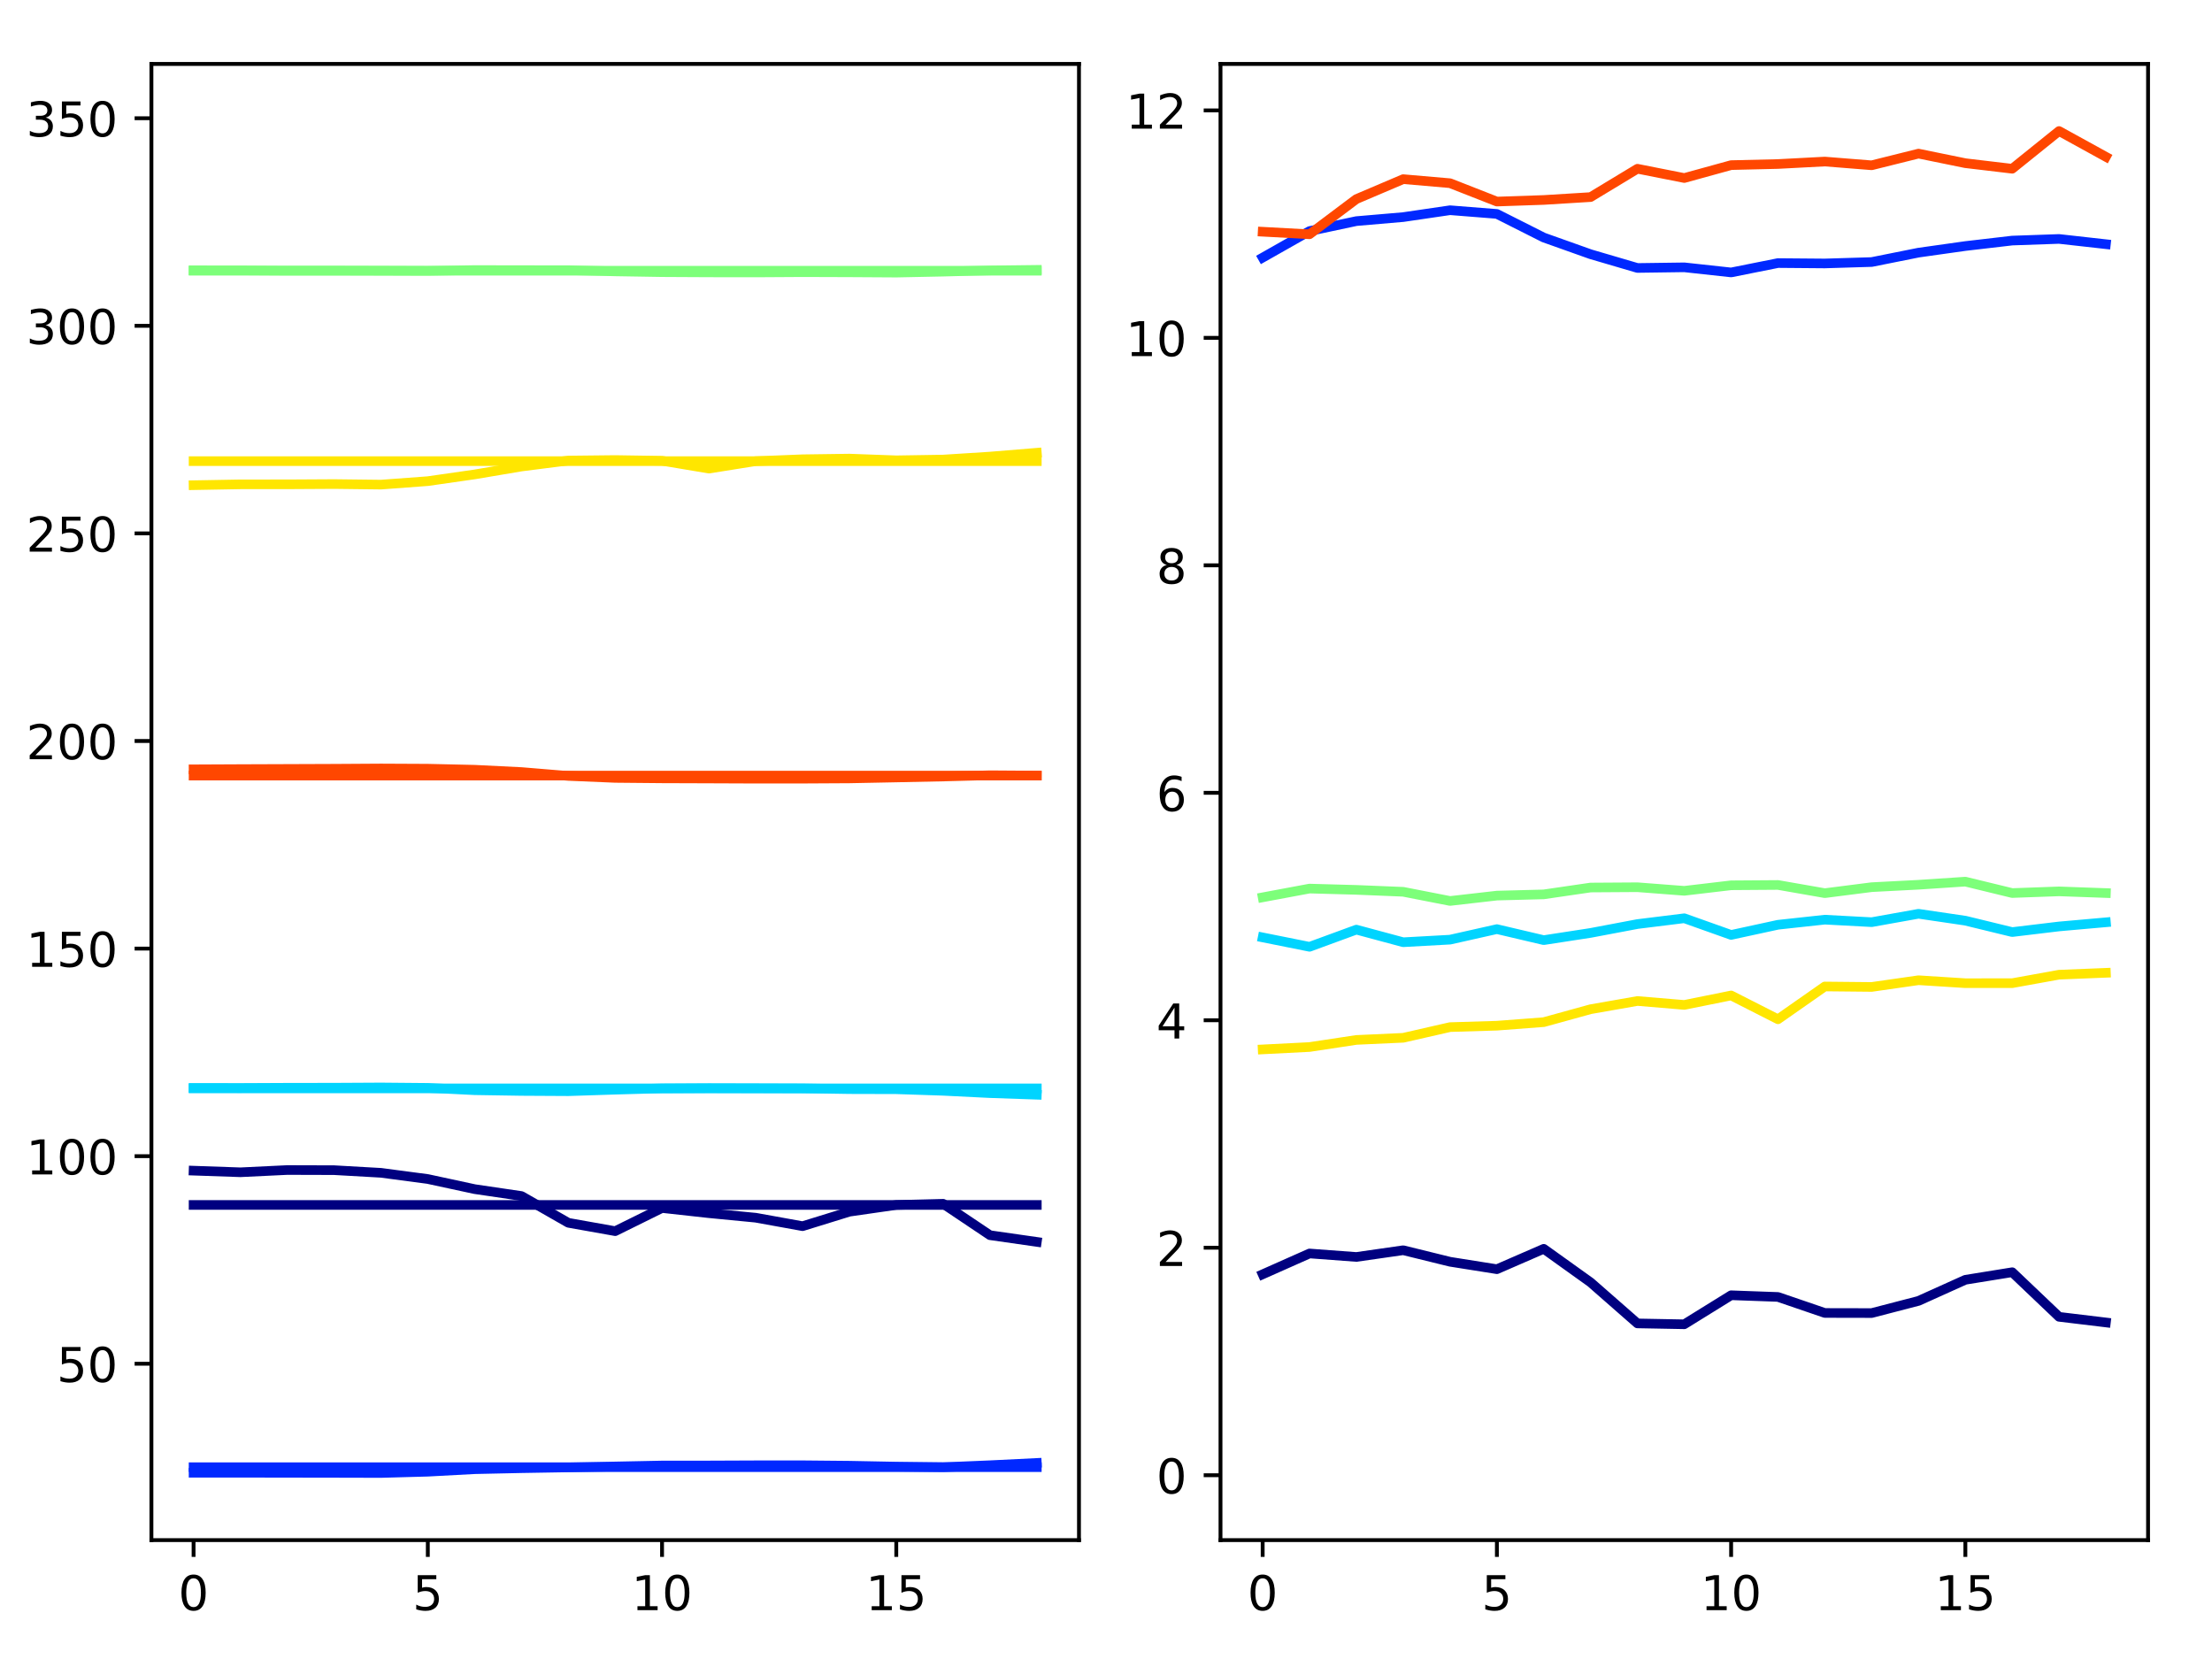 <?xml version="1.0" encoding="utf-8" standalone="no"?>
<!DOCTYPE svg PUBLIC "-//W3C//DTD SVG 1.1//EN"
  "http://www.w3.org/Graphics/SVG/1.1/DTD/svg11.dtd">
<!-- Created with matplotlib (http://matplotlib.org/) -->
<svg height="345.6pt" version="1.1" viewBox="0 0 460.8 345.6" width="460.8pt" xmlns="http://www.w3.org/2000/svg" xmlns:xlink="http://www.w3.org/1999/xlink">
 <defs>
  <style type="text/css">
*{stroke-linecap:butt;stroke-linejoin:round;}
  </style>
 </defs>
 <g id="figure_1">
  <g id="patch_1">
   <path d="M 0 345.6 
L 460.8 345.6 
L 460.8 0 
L 0 0 
z
" style="fill:#ffffff;"/>
  </g>
  <g id="axes_1">
   <g id="patch_2">
    <path d="M 31.543 320.832 
L 224.77 320.832 
L 224.77 13.32 
L 31.543 13.32 
z
" style="fill:#ffffff;"/>
   </g>
   <g id="matplotlib.axis_1">
    <g id="xtick_1">
     <g id="line2d_1">
      <defs>
       <path d="M 0 0 
L 0 3.5 
" id="ma6b80dea3b" style="stroke:#000000;stroke-width:0.8;"/>
      </defs>
      <g>
       <use style="stroke:#000000;stroke-width:0.8;" x="40.326" xlink:href="#ma6b80dea3b" y="320.832"/>
      </g>
     </g>
     <g id="text_1">
      <!-- 0 -->
      <defs>
       <path d="M 31.781 66.406 
Q 24.172 66.406 20.328 58.906 
Q 16.5 51.422 16.5 36.375 
Q 16.5 21.391 20.328 13.891 
Q 24.172 6.391 31.781 6.391 
Q 39.453 6.391 43.281 13.891 
Q 47.125 21.391 47.125 36.375 
Q 47.125 51.422 43.281 58.906 
Q 39.453 66.406 31.781 66.406 
z
M 31.781 74.219 
Q 44.047 74.219 50.516 64.516 
Q 56.984 54.828 56.984 36.375 
Q 56.984 17.969 50.516 8.266 
Q 44.047 -1.422 31.781 -1.422 
Q 19.531 -1.422 13.062 8.266 
Q 6.594 17.969 6.594 36.375 
Q 6.594 54.828 13.062 64.516 
Q 19.531 74.219 31.781 74.219 
z
" id="DejaVuSans-30"/>
      </defs>
      <g transform="translate(37.145 335.43)scale(0.1 -0.1)">
       <use xlink:href="#DejaVuSans-30"/>
      </g>
     </g>
    </g>
    <g id="xtick_2">
     <g id="line2d_2">
      <g>
       <use style="stroke:#000000;stroke-width:0.8;" x="89.121" xlink:href="#ma6b80dea3b" y="320.832"/>
      </g>
     </g>
     <g id="text_2">
      <!-- 5 -->
      <defs>
       <path d="M 10.797 72.906 
L 49.516 72.906 
L 49.516 64.594 
L 19.828 64.594 
L 19.828 46.734 
Q 21.969 47.469 24.109 47.828 
Q 26.266 48.188 28.422 48.188 
Q 40.625 48.188 47.75 41.5 
Q 54.891 34.812 54.891 23.391 
Q 54.891 11.625 47.562 5.094 
Q 40.234 -1.422 26.906 -1.422 
Q 22.312 -1.422 17.547 -0.641 
Q 12.797 0.141 7.719 1.703 
L 7.719 11.625 
Q 12.109 9.234 16.797 8.062 
Q 21.484 6.891 26.703 6.891 
Q 35.156 6.891 40.078 11.328 
Q 45.016 15.766 45.016 23.391 
Q 45.016 31 40.078 35.438 
Q 35.156 39.891 26.703 39.891 
Q 22.75 39.891 18.812 39.016 
Q 14.891 38.141 10.797 36.281 
z
" id="DejaVuSans-35"/>
      </defs>
      <g transform="translate(85.94 335.43)scale(0.1 -0.1)">
       <use xlink:href="#DejaVuSans-35"/>
      </g>
     </g>
    </g>
    <g id="xtick_3">
     <g id="line2d_3">
      <g>
       <use style="stroke:#000000;stroke-width:0.8;" x="137.916" xlink:href="#ma6b80dea3b" y="320.832"/>
      </g>
     </g>
     <g id="text_3">
      <!-- 10 -->
      <defs>
       <path d="M 12.406 8.297 
L 28.516 8.297 
L 28.516 63.922 
L 10.984 60.406 
L 10.984 69.391 
L 28.422 72.906 
L 38.281 72.906 
L 38.281 8.297 
L 54.391 8.297 
L 54.391 0 
L 12.406 0 
z
" id="DejaVuSans-31"/>
      </defs>
      <g transform="translate(131.553 335.43)scale(0.1 -0.1)">
       <use xlink:href="#DejaVuSans-31"/>
       <use x="63.623" xlink:href="#DejaVuSans-30"/>
      </g>
     </g>
    </g>
    <g id="xtick_4">
     <g id="line2d_4">
      <g>
       <use style="stroke:#000000;stroke-width:0.8;" x="186.711" xlink:href="#ma6b80dea3b" y="320.832"/>
      </g>
     </g>
     <g id="text_4">
      <!-- 15 -->
      <g transform="translate(180.348 335.43)scale(0.1 -0.1)">
       <use xlink:href="#DejaVuSans-31"/>
       <use x="63.623" xlink:href="#DejaVuSans-35"/>
      </g>
     </g>
    </g>
   </g>
   <g id="matplotlib.axis_2">
    <g id="ytick_1">
     <g id="line2d_5">
      <defs>
       <path d="M 0 0 
L -3.5 0 
" id="m9615a8f2d2" style="stroke:#000000;stroke-width:0.8;"/>
      </defs>
      <g>
       <use style="stroke:#000000;stroke-width:0.8;" x="31.543" xlink:href="#m9615a8f2d2" y="284.095"/>
      </g>
     </g>
     <g id="text_5">
      <!-- 50 -->
      <g transform="translate(11.818 287.894)scale(0.1 -0.1)">
       <use xlink:href="#DejaVuSans-35"/>
       <use x="63.623" xlink:href="#DejaVuSans-30"/>
      </g>
     </g>
    </g>
    <g id="ytick_2">
     <g id="line2d_6">
      <g>
       <use style="stroke:#000000;stroke-width:0.8;" x="31.543" xlink:href="#m9615a8f2d2" y="240.85"/>
      </g>
     </g>
     <g id="text_6">
      <!-- 100 -->
      <g transform="translate(5.455 244.65)scale(0.1 -0.1)">
       <use xlink:href="#DejaVuSans-31"/>
       <use x="63.623" xlink:href="#DejaVuSans-30"/>
       <use x="127.246" xlink:href="#DejaVuSans-30"/>
      </g>
     </g>
    </g>
    <g id="ytick_3">
     <g id="line2d_7">
      <g>
       <use style="stroke:#000000;stroke-width:0.8;" x="31.543" xlink:href="#m9615a8f2d2" y="197.606"/>
      </g>
     </g>
     <g id="text_7">
      <!-- 150 -->
      <g transform="translate(5.455 201.405)scale(0.1 -0.1)">
       <use xlink:href="#DejaVuSans-31"/>
       <use x="63.623" xlink:href="#DejaVuSans-35"/>
       <use x="127.246" xlink:href="#DejaVuSans-30"/>
      </g>
     </g>
    </g>
    <g id="ytick_4">
     <g id="line2d_8">
      <g>
       <use style="stroke:#000000;stroke-width:0.8;" x="31.543" xlink:href="#m9615a8f2d2" y="154.362"/>
      </g>
     </g>
     <g id="text_8">
      <!-- 200 -->
      <defs>
       <path d="M 19.188 8.297 
L 53.609 8.297 
L 53.609 0 
L 7.328 0 
L 7.328 8.297 
Q 12.938 14.109 22.625 23.891 
Q 32.328 33.688 34.812 36.531 
Q 39.547 41.844 41.422 45.531 
Q 43.312 49.219 43.312 52.781 
Q 43.312 58.594 39.234 62.25 
Q 35.156 65.922 28.609 65.922 
Q 23.969 65.922 18.812 64.312 
Q 13.672 62.703 7.812 59.422 
L 7.812 69.391 
Q 13.766 71.781 18.938 73 
Q 24.125 74.219 28.422 74.219 
Q 39.75 74.219 46.484 68.547 
Q 53.219 62.891 53.219 53.422 
Q 53.219 48.922 51.531 44.891 
Q 49.859 40.875 45.406 35.406 
Q 44.188 33.984 37.641 27.219 
Q 31.109 20.453 19.188 8.297 
z
" id="DejaVuSans-32"/>
      </defs>
      <g transform="translate(5.455 158.161)scale(0.1 -0.1)">
       <use xlink:href="#DejaVuSans-32"/>
       <use x="63.623" xlink:href="#DejaVuSans-30"/>
       <use x="127.246" xlink:href="#DejaVuSans-30"/>
      </g>
     </g>
    </g>
    <g id="ytick_5">
     <g id="line2d_9">
      <g>
       <use style="stroke:#000000;stroke-width:0.8;" x="31.543" xlink:href="#m9615a8f2d2" y="111.118"/>
      </g>
     </g>
     <g id="text_9">
      <!-- 250 -->
      <g transform="translate(5.455 114.917)scale(0.1 -0.1)">
       <use xlink:href="#DejaVuSans-32"/>
       <use x="63.623" xlink:href="#DejaVuSans-35"/>
       <use x="127.246" xlink:href="#DejaVuSans-30"/>
      </g>
     </g>
    </g>
    <g id="ytick_6">
     <g id="line2d_10">
      <g>
       <use style="stroke:#000000;stroke-width:0.8;" x="31.543" xlink:href="#m9615a8f2d2" y="67.873"/>
      </g>
     </g>
     <g id="text_10">
      <!-- 300 -->
      <defs>
       <path d="M 40.578 39.312 
Q 47.656 37.797 51.625 33 
Q 55.609 28.219 55.609 21.188 
Q 55.609 10.406 48.188 4.484 
Q 40.766 -1.422 27.094 -1.422 
Q 22.516 -1.422 17.656 -0.516 
Q 12.797 0.391 7.625 2.203 
L 7.625 11.719 
Q 11.719 9.328 16.594 8.109 
Q 21.484 6.891 26.812 6.891 
Q 36.078 6.891 40.938 10.547 
Q 45.797 14.203 45.797 21.188 
Q 45.797 27.641 41.281 31.266 
Q 36.766 34.906 28.719 34.906 
L 20.219 34.906 
L 20.219 43.016 
L 29.109 43.016 
Q 36.375 43.016 40.234 45.922 
Q 44.094 48.828 44.094 54.297 
Q 44.094 59.906 40.109 62.906 
Q 36.141 65.922 28.719 65.922 
Q 24.656 65.922 20.016 65.031 
Q 15.375 64.156 9.812 62.312 
L 9.812 71.094 
Q 15.438 72.656 20.344 73.438 
Q 25.25 74.219 29.594 74.219 
Q 40.828 74.219 47.359 69.109 
Q 53.906 64.016 53.906 55.328 
Q 53.906 49.266 50.438 45.094 
Q 46.969 40.922 40.578 39.312 
z
" id="DejaVuSans-33"/>
      </defs>
      <g transform="translate(5.455 71.672)scale(0.1 -0.1)">
       <use xlink:href="#DejaVuSans-33"/>
       <use x="63.623" xlink:href="#DejaVuSans-30"/>
       <use x="127.246" xlink:href="#DejaVuSans-30"/>
      </g>
     </g>
    </g>
    <g id="ytick_7">
     <g id="line2d_11">
      <g>
       <use style="stroke:#000000;stroke-width:0.8;" x="31.543" xlink:href="#m9615a8f2d2" y="24.629"/>
      </g>
     </g>
     <g id="text_11">
      <!-- 350 -->
      <g transform="translate(5.455 28.428)scale(0.1 -0.1)">
       <use xlink:href="#DejaVuSans-33"/>
       <use x="63.623" xlink:href="#DejaVuSans-35"/>
       <use x="127.246" xlink:href="#DejaVuSans-30"/>
      </g>
     </g>
    </g>
   </g>
   <g id="line2d_12">
    <path clip-path="url(#paab1711d9e)" d="M 40.326 243.87 
L 50.085 244.207 
L 59.844 243.738 
L 69.603 243.766 
L 79.362 244.319 
L 89.121 245.612 
L 98.88 247.716 
L 108.639 249.154 
L 118.398 254.734 
L 128.157 256.472 
L 137.916 251.651 
L 147.675 252.728 
L 157.434 253.671 
L 167.193 255.436 
L 176.952 252.419 
L 186.711 251.016 
L 196.47 250.768 
L 206.228 257.314 
L 215.987 258.71 
" style="fill:none;stroke:#000080;stroke-linecap:square;stroke-width:2;"/>
   </g>
   <g id="line2d_13">
    <path clip-path="url(#paab1711d9e)" d="M 40.326 251.016 
L 50.085 251.016 
L 59.844 251.016 
L 69.603 251.016 
L 79.362 251.016 
L 89.121 251.016 
L 98.88 251.016 
L 108.639 251.016 
L 118.398 251.016 
L 128.157 251.016 
L 137.916 251.016 
L 147.675 251.016 
L 157.434 251.016 
L 167.193 251.016 
L 176.952 251.016 
L 186.711 251.016 
L 196.47 251.016 
L 206.228 251.016 
L 215.987 251.016 
" style="fill:none;stroke:#000080;stroke-linecap:square;stroke-width:2;"/>
   </g>
   <g id="line2d_14">
    <path clip-path="url(#paab1711d9e)" d="M 40.326 306.807 
L 50.085 306.8 
L 59.844 306.816 
L 69.603 306.83 
L 79.362 306.854 
L 89.121 306.585 
L 98.88 306.062 
L 108.639 305.851 
L 118.398 305.687 
L 128.157 305.488 
L 137.916 305.29 
L 147.675 305.283 
L 157.434 305.243 
L 167.193 305.239 
L 176.952 305.332 
L 186.711 305.522 
L 196.47 305.641 
L 206.228 305.233 
L 215.987 304.753 
" style="fill:none;stroke:#0028ff;stroke-linecap:square;stroke-width:2;"/>
   </g>
   <g id="line2d_15">
    <path clip-path="url(#paab1711d9e)" d="M 40.326 305.641 
L 50.085 305.641 
L 59.844 305.641 
L 69.603 305.641 
L 79.362 305.641 
L 89.121 305.641 
L 98.88 305.641 
L 108.639 305.641 
L 118.398 305.641 
L 128.157 305.641 
L 137.916 305.641 
L 147.675 305.641 
L 157.434 305.641 
L 167.193 305.641 
L 176.952 305.641 
L 186.711 305.641 
L 196.47 305.641 
L 206.228 305.641 
L 215.987 305.641 
" style="fill:none;stroke:#0028ff;stroke-linecap:square;stroke-width:2;"/>
   </g>
   <g id="line2d_16">
    <path clip-path="url(#paab1711d9e)" d="M 40.326 226.628 
L 50.085 226.642 
L 59.844 226.598 
L 69.603 226.585 
L 79.362 226.533 
L 89.121 226.62 
L 98.88 227.112 
L 108.639 227.265 
L 118.398 227.32 
L 128.157 227.005 
L 137.916 226.727 
L 147.675 226.674 
L 157.434 226.698 
L 167.193 226.728 
L 176.952 226.886 
L 186.711 226.911 
L 196.47 227.236 
L 206.228 227.719 
L 215.987 228.053 
" style="fill:none;stroke:#00d4ff;stroke-linecap:square;stroke-width:2;"/>
   </g>
   <g id="line2d_17">
    <path clip-path="url(#paab1711d9e)" d="M 40.326 226.728 
L 50.085 226.728 
L 59.844 226.728 
L 69.603 226.728 
L 79.362 226.728 
L 89.121 226.728 
L 98.88 226.728 
L 108.639 226.728 
L 118.398 226.728 
L 128.157 226.728 
L 137.916 226.728 
L 147.675 226.728 
L 157.434 226.728 
L 167.193 226.728 
L 176.952 226.728 
L 186.711 226.728 
L 196.47 226.728 
L 206.228 226.728 
L 215.987 226.728 
" style="fill:none;stroke:#00d4ff;stroke-linecap:square;stroke-width:2;"/>
   </g>
   <g id="line2d_18">
    <path clip-path="url(#paab1711d9e)" d="M 40.326 56.313 
L 50.085 56.319 
L 59.844 56.376 
L 69.603 56.37 
L 79.362 56.395 
L 89.121 56.428 
L 98.88 56.256 
L 108.639 56.277 
L 118.398 56.28 
L 128.157 56.535 
L 137.916 56.695 
L 147.675 56.746 
L 157.434 56.759 
L 167.193 56.699 
L 176.952 56.731 
L 186.711 56.79 
L 196.47 56.591 
L 206.228 56.331 
L 215.987 56.214 
" style="fill:none;stroke:#7dff7a;stroke-linecap:square;stroke-width:2;"/>
   </g>
   <g id="line2d_19">
    <path clip-path="url(#paab1711d9e)" d="M 40.326 56.395 
L 50.085 56.395 
L 59.844 56.395 
L 69.603 56.395 
L 79.362 56.395 
L 89.121 56.395 
L 98.88 56.395 
L 108.639 56.395 
L 118.398 56.395 
L 128.157 56.395 
L 137.916 56.395 
L 147.675 56.395 
L 157.434 56.395 
L 167.193 56.395 
L 176.952 56.395 
L 186.711 56.395 
L 196.47 56.395 
L 206.228 56.395 
L 215.987 56.395 
" style="fill:none;stroke:#7dff7a;stroke-linecap:square;stroke-width:2;"/>
   </g>
   <g id="line2d_20">
    <path clip-path="url(#paab1711d9e)" d="M 40.326 101.073 
L 50.085 100.897 
L 59.844 100.894 
L 69.603 100.838 
L 79.362 100.954 
L 89.121 100.231 
L 98.88 98.829 
L 108.639 97.181 
L 118.398 95.939 
L 128.157 95.833 
L 137.916 95.984 
L 147.675 97.619 
L 157.434 96.065 
L 167.193 95.67 
L 176.952 95.534 
L 186.711 95.89 
L 196.47 95.734 
L 206.228 95.116 
L 215.987 94.316 
" style="fill:none;stroke:#ffe600;stroke-linecap:square;stroke-width:2;"/>
   </g>
   <g id="line2d_21">
    <path clip-path="url(#paab1711d9e)" d="M 40.326 96.065 
L 50.085 96.065 
L 59.844 96.065 
L 69.603 96.065 
L 79.362 96.065 
L 89.121 96.065 
L 98.88 96.065 
L 108.639 96.065 
L 118.398 96.065 
L 128.157 96.065 
L 137.916 96.065 
L 147.675 96.065 
L 157.434 96.065 
L 167.193 96.065 
L 176.952 96.065 
L 186.711 96.065 
L 196.47 96.065 
L 206.228 96.065 
L 215.987 96.065 
" style="fill:none;stroke:#ffe600;stroke-linecap:square;stroke-width:2;"/>
   </g>
   <g id="line2d_22">
    <path clip-path="url(#paab1711d9e)" d="M 40.326 160.264 
L 50.085 160.218 
L 59.844 160.182 
L 69.603 160.145 
L 79.362 160.085 
L 89.121 160.132 
L 98.88 160.35 
L 108.639 160.831 
L 118.398 161.641 
L 128.157 162.051 
L 137.916 162.142 
L 147.675 162.174 
L 157.434 162.213 
L 167.193 162.209 
L 176.952 162.155 
L 186.711 161.961 
L 196.47 161.76 
L 206.228 161.5 
L 215.987 161.567 
" style="fill:none;stroke:#ff4700;stroke-linecap:square;stroke-width:2;"/>
   </g>
   <g id="line2d_23">
    <path clip-path="url(#paab1711d9e)" d="M 40.326 161.567 
L 50.085 161.567 
L 59.844 161.567 
L 69.603 161.567 
L 79.362 161.567 
L 89.121 161.567 
L 98.88 161.567 
L 108.639 161.567 
L 118.398 161.567 
L 128.157 161.567 
L 137.916 161.567 
L 147.675 161.567 
L 157.434 161.567 
L 167.193 161.567 
L 176.952 161.567 
L 186.711 161.567 
L 196.47 161.567 
L 206.228 161.567 
L 215.987 161.567 
" style="fill:none;stroke:#ff4700;stroke-linecap:square;stroke-width:2;"/>
   </g>
   <g id="line2d_24">
    <path clip-path="url(#paab1711d9e)" d="M 157.434 27.298 
" style="fill:none;stroke:#800000;stroke-linecap:square;stroke-width:2;"/>
   </g>
   <g id="line2d_25">
    <path clip-path="url(#paab1711d9e)" d="M 157.434 27.298 
" style="fill:none;stroke:#800000;stroke-linecap:square;stroke-width:2;"/>
   </g>
   <g id="patch_3">
    <path d="M 31.543 320.832 
L 31.543 13.32 
" style="fill:none;stroke:#000000;stroke-linecap:square;stroke-linejoin:miter;stroke-width:0.8;"/>
   </g>
   <g id="patch_4">
    <path d="M 224.77 320.832 
L 224.77 13.32 
" style="fill:none;stroke:#000000;stroke-linecap:square;stroke-linejoin:miter;stroke-width:0.8;"/>
   </g>
   <g id="patch_5">
    <path d="M 31.543 320.832 
L 224.77 320.832 
" style="fill:none;stroke:#000000;stroke-linecap:square;stroke-linejoin:miter;stroke-width:0.8;"/>
   </g>
   <g id="patch_6">
    <path d="M 31.543 13.32 
L 224.77 13.32 
" style="fill:none;stroke:#000000;stroke-linecap:square;stroke-linejoin:miter;stroke-width:0.8;"/>
   </g>
  </g>
  <g id="axes_2">
   <g id="patch_7">
    <path d="M 254.252 320.832 
L 447.48 320.832 
L 447.48 13.32 
L 254.252 13.32 
z
" style="fill:#ffffff;"/>
   </g>
   <g id="matplotlib.axis_3">
    <g id="xtick_5">
     <g id="line2d_26">
      <g>
       <use style="stroke:#000000;stroke-width:0.8;" x="263.036" xlink:href="#ma6b80dea3b" y="320.832"/>
      </g>
     </g>
     <g id="text_12">
      <!-- 0 -->
      <g transform="translate(259.854 335.43)scale(0.1 -0.1)">
       <use xlink:href="#DejaVuSans-30"/>
      </g>
     </g>
    </g>
    <g id="xtick_6">
     <g id="line2d_27">
      <g>
       <use style="stroke:#000000;stroke-width:0.8;" x="311.83" xlink:href="#ma6b80dea3b" y="320.832"/>
      </g>
     </g>
     <g id="text_13">
      <!-- 5 -->
      <g transform="translate(308.649 335.43)scale(0.1 -0.1)">
       <use xlink:href="#DejaVuSans-35"/>
      </g>
     </g>
    </g>
    <g id="xtick_7">
     <g id="line2d_28">
      <g>
       <use style="stroke:#000000;stroke-width:0.8;" x="360.625" xlink:href="#ma6b80dea3b" y="320.832"/>
      </g>
     </g>
     <g id="text_14">
      <!-- 10 -->
      <g transform="translate(354.263 335.43)scale(0.1 -0.1)">
       <use xlink:href="#DejaVuSans-31"/>
       <use x="63.623" xlink:href="#DejaVuSans-30"/>
      </g>
     </g>
    </g>
    <g id="xtick_8">
     <g id="line2d_29">
      <g>
       <use style="stroke:#000000;stroke-width:0.8;" x="409.42" xlink:href="#ma6b80dea3b" y="320.832"/>
      </g>
     </g>
     <g id="text_15">
      <!-- 15 -->
      <g transform="translate(403.058 335.43)scale(0.1 -0.1)">
       <use xlink:href="#DejaVuSans-31"/>
       <use x="63.623" xlink:href="#DejaVuSans-35"/>
      </g>
     </g>
    </g>
   </g>
   <g id="matplotlib.axis_4">
    <g id="ytick_8">
     <g id="line2d_30">
      <g>
       <use style="stroke:#000000;stroke-width:0.8;" x="254.252" xlink:href="#m9615a8f2d2" y="307.312"/>
      </g>
     </g>
     <g id="text_16">
      <!-- 0 -->
      <g transform="translate(240.89 311.111)scale(0.1 -0.1)">
       <use xlink:href="#DejaVuSans-30"/>
      </g>
     </g>
    </g>
    <g id="ytick_9">
     <g id="line2d_31">
      <g>
       <use style="stroke:#000000;stroke-width:0.8;" x="254.252" xlink:href="#m9615a8f2d2" y="259.926"/>
      </g>
     </g>
     <g id="text_17">
      <!-- 2 -->
      <g transform="translate(240.89 263.725)scale(0.1 -0.1)">
       <use xlink:href="#DejaVuSans-32"/>
      </g>
     </g>
    </g>
    <g id="ytick_10">
     <g id="line2d_32">
      <g>
       <use style="stroke:#000000;stroke-width:0.8;" x="254.252" xlink:href="#m9615a8f2d2" y="212.54"/>
      </g>
     </g>
     <g id="text_18">
      <!-- 4 -->
      <defs>
       <path d="M 37.797 64.312 
L 12.891 25.391 
L 37.797 25.391 
z
M 35.203 72.906 
L 47.609 72.906 
L 47.609 25.391 
L 58.016 25.391 
L 58.016 17.188 
L 47.609 17.188 
L 47.609 0 
L 37.797 0 
L 37.797 17.188 
L 4.891 17.188 
L 4.891 26.703 
z
" id="DejaVuSans-34"/>
      </defs>
      <g transform="translate(240.89 216.34)scale(0.1 -0.1)">
       <use xlink:href="#DejaVuSans-34"/>
      </g>
     </g>
    </g>
    <g id="ytick_11">
     <g id="line2d_33">
      <g>
       <use style="stroke:#000000;stroke-width:0.8;" x="254.252" xlink:href="#m9615a8f2d2" y="165.155"/>
      </g>
     </g>
     <g id="text_19">
      <!-- 6 -->
      <defs>
       <path d="M 33.016 40.375 
Q 26.375 40.375 22.484 35.828 
Q 18.609 31.297 18.609 23.391 
Q 18.609 15.531 22.484 10.953 
Q 26.375 6.391 33.016 6.391 
Q 39.656 6.391 43.531 10.953 
Q 47.406 15.531 47.406 23.391 
Q 47.406 31.297 43.531 35.828 
Q 39.656 40.375 33.016 40.375 
z
M 52.594 71.297 
L 52.594 62.312 
Q 48.875 64.062 45.094 64.984 
Q 41.312 65.922 37.594 65.922 
Q 27.828 65.922 22.672 59.328 
Q 17.531 52.734 16.797 39.406 
Q 19.672 43.656 24.016 45.922 
Q 28.375 48.188 33.594 48.188 
Q 44.578 48.188 50.953 41.516 
Q 57.328 34.859 57.328 23.391 
Q 57.328 12.156 50.688 5.359 
Q 44.047 -1.422 33.016 -1.422 
Q 20.359 -1.422 13.672 8.266 
Q 6.984 17.969 6.984 36.375 
Q 6.984 53.656 15.188 63.938 
Q 23.391 74.219 37.203 74.219 
Q 40.922 74.219 44.703 73.484 
Q 48.484 72.75 52.594 71.297 
z
" id="DejaVuSans-36"/>
      </defs>
      <g transform="translate(240.89 168.954)scale(0.1 -0.1)">
       <use xlink:href="#DejaVuSans-36"/>
      </g>
     </g>
    </g>
    <g id="ytick_12">
     <g id="line2d_34">
      <g>
       <use style="stroke:#000000;stroke-width:0.8;" x="254.252" xlink:href="#m9615a8f2d2" y="117.769"/>
      </g>
     </g>
     <g id="text_20">
      <!-- 8 -->
      <defs>
       <path d="M 31.781 34.625 
Q 24.75 34.625 20.719 30.859 
Q 16.703 27.094 16.703 20.516 
Q 16.703 13.922 20.719 10.156 
Q 24.75 6.391 31.781 6.391 
Q 38.812 6.391 42.859 10.172 
Q 46.922 13.969 46.922 20.516 
Q 46.922 27.094 42.891 30.859 
Q 38.875 34.625 31.781 34.625 
z
M 21.922 38.812 
Q 15.578 40.375 12.031 44.719 
Q 8.5 49.078 8.5 55.328 
Q 8.5 64.062 14.719 69.141 
Q 20.953 74.219 31.781 74.219 
Q 42.672 74.219 48.875 69.141 
Q 55.078 64.062 55.078 55.328 
Q 55.078 49.078 51.531 44.719 
Q 48 40.375 41.703 38.812 
Q 48.828 37.156 52.797 32.312 
Q 56.781 27.484 56.781 20.516 
Q 56.781 9.906 50.312 4.234 
Q 43.844 -1.422 31.781 -1.422 
Q 19.734 -1.422 13.25 4.234 
Q 6.781 9.906 6.781 20.516 
Q 6.781 27.484 10.781 32.312 
Q 14.797 37.156 21.922 38.812 
z
M 18.312 54.391 
Q 18.312 48.734 21.844 45.562 
Q 25.391 42.391 31.781 42.391 
Q 38.141 42.391 41.719 45.562 
Q 45.312 48.734 45.312 54.391 
Q 45.312 60.062 41.719 63.234 
Q 38.141 66.406 31.781 66.406 
Q 25.391 66.406 21.844 63.234 
Q 18.312 60.062 18.312 54.391 
z
" id="DejaVuSans-38"/>
      </defs>
      <g transform="translate(240.89 121.568)scale(0.1 -0.1)">
       <use xlink:href="#DejaVuSans-38"/>
      </g>
     </g>
    </g>
    <g id="ytick_13">
     <g id="line2d_35">
      <g>
       <use style="stroke:#000000;stroke-width:0.8;" x="254.252" xlink:href="#m9615a8f2d2" y="70.383"/>
      </g>
     </g>
     <g id="text_21">
      <!-- 10 -->
      <g transform="translate(234.528 74.182)scale(0.1 -0.1)">
       <use xlink:href="#DejaVuSans-31"/>
       <use x="63.623" xlink:href="#DejaVuSans-30"/>
      </g>
     </g>
    </g>
    <g id="ytick_14">
     <g id="line2d_36">
      <g>
       <use style="stroke:#000000;stroke-width:0.8;" x="254.252" xlink:href="#m9615a8f2d2" y="22.997"/>
      </g>
     </g>
     <g id="text_22">
      <!-- 12 -->
      <g transform="translate(234.528 26.797)scale(0.1 -0.1)">
       <use xlink:href="#DejaVuSans-31"/>
       <use x="63.623" xlink:href="#DejaVuSans-32"/>
      </g>
     </g>
    </g>
   </g>
   <g id="line2d_37">
    <path clip-path="url(#pba2bd421d1)" d="M 263.036 265.461 
L 272.795 261.123 
L 282.553 261.847 
L 292.312 260.446 
L 302.071 262.848 
L 311.83 264.396 
L 321.589 260.151 
L 331.348 267.141 
L 341.107 275.691 
L 350.866 275.872 
L 360.625 269.826 
L 370.384 270.178 
L 380.143 273.515 
L 389.902 273.535 
L 399.661 271 
L 409.42 266.602 
L 419.179 265.027 
L 428.938 274.317 
L 438.697 275.492 
" style="fill:none;stroke:#000080;stroke-linecap:square;stroke-width:2;"/>
   </g>
   <g id="line2d_38">
    <path clip-path="url(#pba2bd421d1)" d="M 263.036 53.667 
L 272.795 48.138 
L 282.553 46.063 
L 292.312 45.225 
L 302.071 43.794 
L 311.83 44.565 
L 321.589 49.484 
L 331.348 52.958 
L 341.107 55.822 
L 350.866 55.689 
L 360.625 56.753 
L 370.384 54.802 
L 380.143 54.883 
L 389.902 54.586 
L 399.661 52.631 
L 409.42 51.254 
L 419.179 50.117 
L 428.938 49.776 
L 438.697 50.868 
" style="fill:none;stroke:#0028ff;stroke-linecap:square;stroke-width:2;"/>
   </g>
   <g id="line2d_39">
    <path clip-path="url(#pba2bd421d1)" d="M 263.036 195.277 
L 272.795 197.236 
L 282.553 193.66 
L 292.312 196.285 
L 302.071 195.747 
L 311.83 193.554 
L 321.589 195.847 
L 331.348 194.345 
L 341.107 192.5 
L 350.866 191.29 
L 360.625 194.763 
L 370.384 192.646 
L 380.143 191.584 
L 389.902 192.105 
L 399.661 190.358 
L 409.42 191.794 
L 419.179 194.169 
L 428.938 192.995 
L 438.697 192.132 
" style="fill:none;stroke:#00d4ff;stroke-linecap:square;stroke-width:2;"/>
   </g>
   <g id="line2d_40">
    <path clip-path="url(#pba2bd421d1)" d="M 263.036 186.929 
L 272.795 185.108 
L 282.553 185.377 
L 292.312 185.776 
L 302.071 187.687 
L 311.83 186.57 
L 321.589 186.314 
L 331.348 184.889 
L 341.107 184.826 
L 350.866 185.574 
L 360.625 184.423 
L 370.384 184.354 
L 380.143 186.061 
L 389.902 184.814 
L 399.661 184.309 
L 409.42 183.662 
L 419.179 186.038 
L 428.938 185.688 
L 438.697 186.037 
" style="fill:none;stroke:#7dff7a;stroke-linecap:square;stroke-width:2;"/>
   </g>
   <g id="line2d_41">
    <path clip-path="url(#pba2bd421d1)" d="M 263.036 218.609 
L 272.795 218.113 
L 282.553 216.637 
L 292.312 216.193 
L 302.071 213.966 
L 311.83 213.671 
L 321.589 212.931 
L 331.348 210.238 
L 341.107 208.525 
L 350.866 209.344 
L 360.625 207.373 
L 370.384 212.332 
L 380.143 205.502 
L 389.902 205.599 
L 399.661 204.199 
L 409.42 204.816 
L 419.179 204.813 
L 428.938 203.047 
L 438.697 202.653 
" style="fill:none;stroke:#ffe600;stroke-linecap:square;stroke-width:2;"/>
   </g>
   <g id="line2d_42">
    <path clip-path="url(#pba2bd421d1)" d="M 263.036 48.273 
L 272.795 48.803 
L 282.553 41.475 
L 292.312 37.32 
L 302.071 38.164 
L 311.83 41.99 
L 321.589 41.656 
L 331.348 41.056 
L 341.107 35.154 
L 350.866 37.086 
L 360.625 34.397 
L 370.384 34.167 
L 380.143 33.655 
L 389.902 34.433 
L 399.661 32.002 
L 409.42 33.995 
L 419.179 35.153 
L 428.938 27.298 
L 438.697 32.669 
" style="fill:none;stroke:#ff4700;stroke-linecap:square;stroke-width:2;"/>
   </g>
   <g id="line2d_43">
    <path clip-path="url(#pba2bd421d1)" d="M 380.143 306.854 
" style="fill:none;stroke:#800000;stroke-linecap:square;stroke-width:2;"/>
   </g>
   <g id="patch_8">
    <path d="M 254.252 320.832 
L 254.252 13.32 
" style="fill:none;stroke:#000000;stroke-linecap:square;stroke-linejoin:miter;stroke-width:0.8;"/>
   </g>
   <g id="patch_9">
    <path d="M 447.48 320.832 
L 447.48 13.32 
" style="fill:none;stroke:#000000;stroke-linecap:square;stroke-linejoin:miter;stroke-width:0.8;"/>
   </g>
   <g id="patch_10">
    <path d="M 254.252 320.832 
L 447.48 320.832 
" style="fill:none;stroke:#000000;stroke-linecap:square;stroke-linejoin:miter;stroke-width:0.8;"/>
   </g>
   <g id="patch_11">
    <path d="M 254.252 13.32 
L 447.48 13.32 
" style="fill:none;stroke:#000000;stroke-linecap:square;stroke-linejoin:miter;stroke-width:0.8;"/>
   </g>
  </g>
 </g>
 <defs>
  <clipPath id="paab1711d9e">
   <rect height="307.512" width="193.227" x="31.543" y="13.32"/>
  </clipPath>
  <clipPath id="pba2bd421d1">
   <rect height="307.512" width="193.227" x="254.252" y="13.32"/>
  </clipPath>
 </defs>
</svg>

